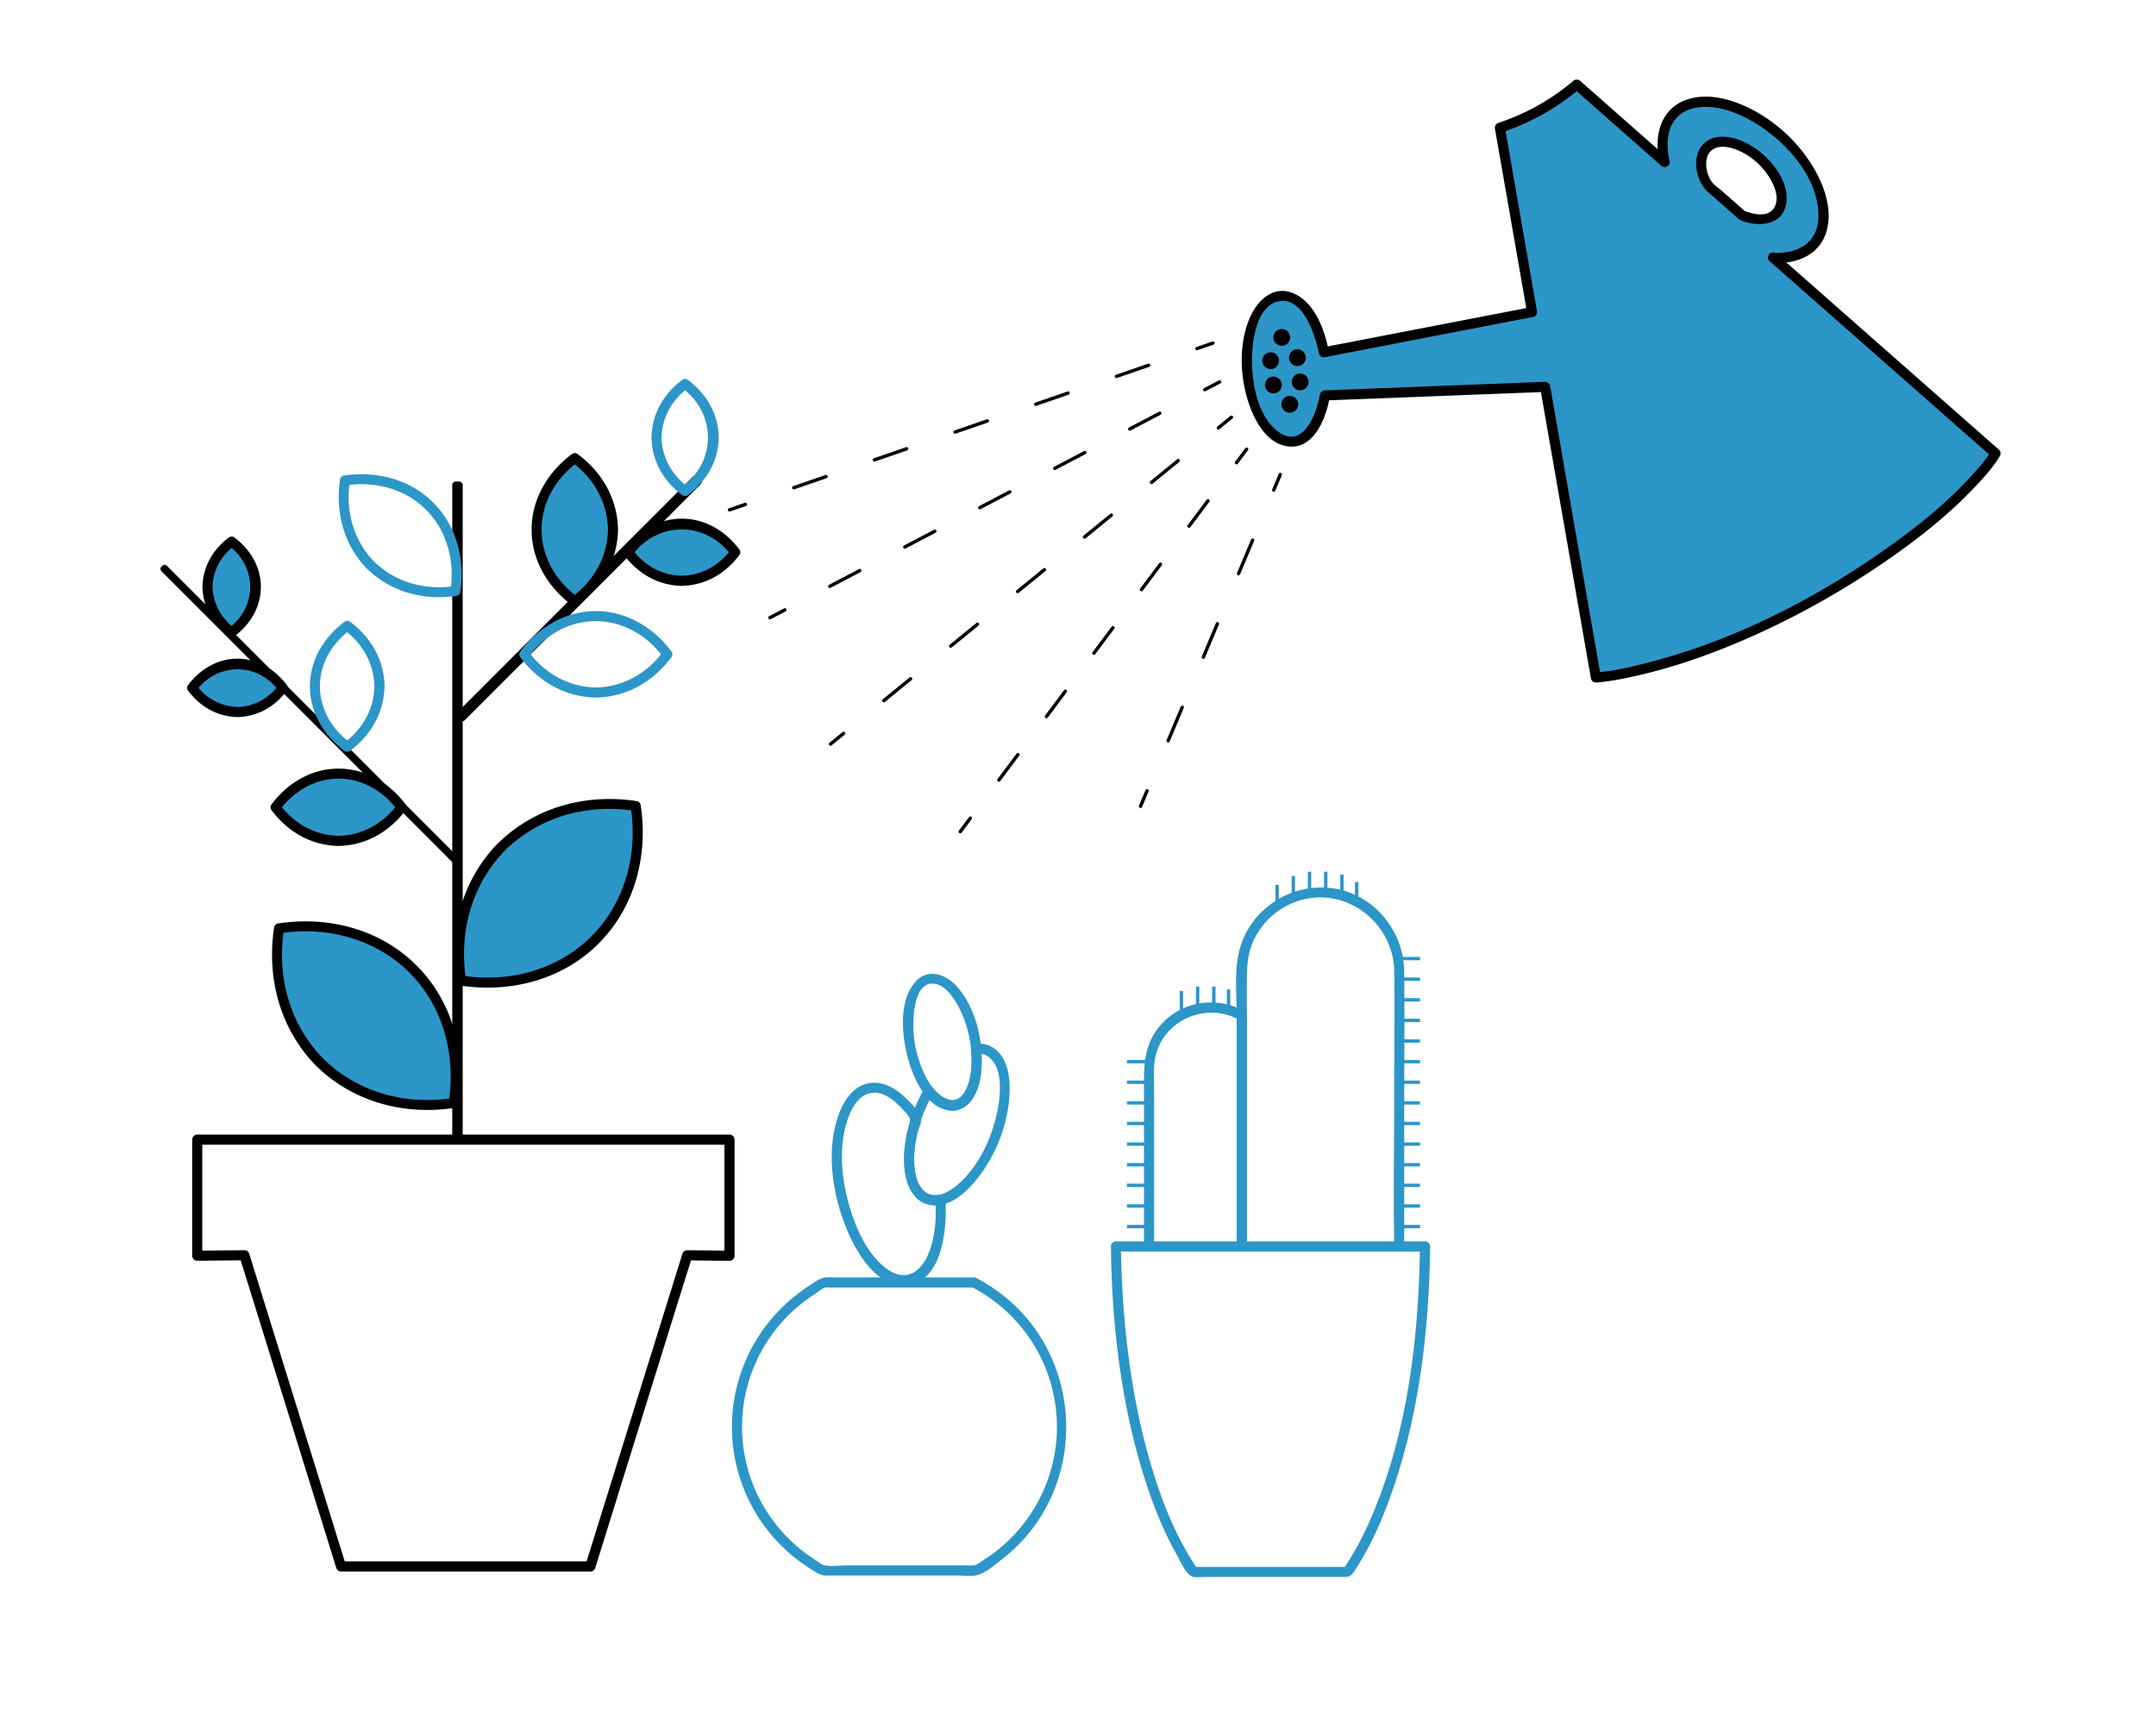 <svg xmlns="http://www.w3.org/2000/svg" id="Layer_1" data-name="Layer 1" viewBox="0 0 1280 1024"><defs><style>.cls-1{fill:#2c96c8}.cls-2,.cls-3,.cls-4,.cls-5,.cls-6,.cls-7,.cls-8{fill:none;stroke-miterlimit:10;stroke-width:2px}.cls-2{stroke:#2c96c8}.cls-3,.cls-4,.cls-5,.cls-6,.cls-7,.cls-8{stroke:#000;stroke-linecap:round}.cls-4{stroke-dasharray:20.26 30.39}.cls-5{stroke-dasharray:20.11 30.16}.cls-6{stroke-dasharray:20.5 30.76}.cls-7{stroke-dasharray:18.83 28.24}.cls-8{stroke-dasharray:21.53 32.3}</style></defs><title>partArtboard 8</title><path d="M740.25,739.49V602.84a3,3,0,0,0-1.49-2.59c-17.36-9.62-39.28-5.59-51.43,10.34-6.87,9-8.15,19.17-8.15,30v98.88c0,3.86,6,3.86,6,0V649.87c0-6-.4-12.11.1-18.07,2.05-24.52,29.29-38.1,50.45-26.37l-1.48-2.59V739.49c0,3.86,6,3.86,6,0Z" class="cls-1"/><path d="M833.67,739.49v-79c0-27.94.32-55.9,0-83.83-.27-23.87-17.5-45.26-41.36-49.19-25.6-4.21-51.09,12.51-56.82,38-2.74,12.16-1.24,25.63-1.24,38V739.49c0,3.86,6,3.86,6,0V585.31c0-9.32-.07-18.32,4-27a44.38,44.38,0,0,1,29.69-24.4c27.22-6.51,53.42,14.92,53.78,42.54.33,24.84,0,49.71,0,74.55,0,28.95-.52,57.94,0,86.88,0,.55,0,1.1,0,1.65,0,3.86,6,3.86,6,0Z" class="cls-1"/><path d="M659.54,739.92c.55,45.43,5.74,91.47,19.16,135,5.12,16.63,11.5,33.05,20.07,48.22,2.08,3.67,5.44,12.29,10,13,2.27.34,4.84,0,7.12,0h81.57c3.22,0,4.41-.22,6.45-3.28,9.28-13.87,16.13-29.32,21.73-45,16.82-47.11,22.83-98.11,23.43-147.91a3,3,0,0,0-3-3H662.54c-3.86,0-3.86,6,0,6H846l-3-3c-.66,54.45-7.44,111.55-29.35,161.91a177.86,177.86,0,0,1-16.21,29.76l2.59-1.49H708.52l2.59,1.49c-12.14-17.69-20.34-37.84-26.63-58.26-8.14-26.41-13.13-53.78-16-81.24-1.81-17.33-2.74-34.74-3-52.17C665.5,736.06,659.5,736.05,659.54,739.92Z" class="cls-1"/><line x1="682.18" x2="669.07" y1="728.12" y2="728.12" class="cls-2"/><line x1="682.18" x2="669.07" y1="715.88" y2="715.88" class="cls-2"/><line x1="682.18" x2="669.07" y1="703.65" y2="703.65" class="cls-2"/><line x1="682.18" x2="669.07" y1="691.41" y2="691.41" class="cls-2"/><line x1="682.18" x2="669.07" y1="679.17" y2="679.17" class="cls-2"/><line x1="682.18" x2="669.07" y1="666.93" y2="666.93" class="cls-2"/><line x1="682.18" x2="669.07" y1="654.7" y2="654.7" class="cls-2"/><line x1="682.18" x2="669.07" y1="642.46" y2="642.46" class="cls-2"/><line x1="682.18" x2="669.07" y1="630.22" y2="630.22" class="cls-2"/><line x1="843.02" x2="829.9" y1="728.12" y2="728.12" class="cls-2"/><line x1="843.02" x2="829.9" y1="715.88" y2="715.88" class="cls-2"/><line x1="843.02" x2="829.9" y1="703.65" y2="703.65" class="cls-2"/><line x1="843.02" x2="829.9" y1="691.41" y2="691.41" class="cls-2"/><line x1="843.02" x2="829.9" y1="679.17" y2="679.17" class="cls-2"/><line x1="843.02" x2="829.9" y1="666.93" y2="666.93" class="cls-2"/><line x1="843.02" x2="829.9" y1="654.7" y2="654.7" class="cls-2"/><line x1="843.02" x2="829.9" y1="642.46" y2="642.46" class="cls-2"/><line x1="843.02" x2="829.9" y1="630.22" y2="630.22" class="cls-2"/><line x1="843.02" x2="829.9" y1="617.98" y2="617.98" class="cls-2"/><line x1="843.02" x2="829.9" y1="605.74" y2="605.74" class="cls-2"/><line x1="843.02" x2="829.9" y1="593.51" y2="593.51" class="cls-2"/><line x1="843.02" x2="829.9" y1="581.27" y2="581.27" class="cls-2"/><line x1="843.02" x2="829.9" y1="569.03" y2="569.03" class="cls-2"/><line x1="701.41" x2="701.41" y1="600.5" y2="588.26" class="cls-2"/><line x1="711.02" x2="711.02" y1="597.88" y2="585.64" class="cls-2"/><line x1="720.64" x2="720.64" y1="597.88" y2="585.64" class="cls-2"/><line x1="729.38" x2="729.38" y1="599.63" y2="587.39" class="cls-2"/><line x1="767.84" x2="767.84" y1="532.32" y2="520.08" class="cls-2"/><line x1="758.23" x2="758.23" y1="537.56" y2="525.32" class="cls-2"/><line x1="777.46" x2="777.46" y1="529.7" y2="517.46" class="cls-2"/><line x1="787.07" x2="787.07" y1="529.7" y2="517.46" class="cls-2"/><line x1="796.69" x2="796.69" y1="531.44" y2="519.21" class="cls-2"/><line x1="805.43" x2="805.43" y1="535.81" y2="523.58" class="cls-2"/><path d="M1052.72,152.89c9.69,1,18.17-1.33,23.7-7.27,13-14,4.83-42.64-18.22-64.09S1006,54,993,68c-6.3,6.77-7.61,17-4.66,28.23l-52.2-46a132,132,0,0,1-21.57,15A132.24,132.24,0,0,1,890.47,75.8l19.12,109.46L786,209.14c-3.74-20-14.55-34.42-25.94-33.41-12.82,1.12-21.51,21.37-19.41,45.21s14.18,42.27,27,41.14c9.43-.83,16.61-12,18.93-27.34l130.8-5.09,30.14,172.5s53.11-3.41,129.88-46.44c84.61-47.43,107.38-86.57,107.38-86.57Zm-18.4-25-20-17.58c-5.13-8.54-6-17.38-1.29-22.39,6.46-6.94,21-3.91,32.45,6.76s15.52,24.94,9.06,31.88C1050.3,131.2,1042.46,131.41,1034.32,127.92Z" class="cls-1"/><path d="M1052.72,155.89c13.59,1.11,27.31-4.3,31.56-18.23,3.83-12.53-.88-26.48-7.16-37.36a92.43,92.43,0,0,0-35.83-34.68c-11.62-6.24-26.48-10.89-39.56-6.57C985.27,64.5,981.68,81.7,985.42,97l5-2.92-52.2-46a3.09,3.09,0,0,0-4.24,0A132.88,132.88,0,0,1,889.67,72.9a3.1,3.1,0,0,0-2.1,3.69l16.73,95.73,2.4,13.74,2.09-3.69-108,20.87-15.6,3,3.69,2.1c-2.51-12.67-8.48-29.51-21.79-34.53-11.69-4.41-21,5.1-25.19,15.09-6.31,14.91-5.84,33.05-1.2,48.35,3.34,11,10.55,25.65,23.35,27.65,16,2.51,23.38-16.94,25.41-29.37l-2.89,2.2L901,233.29l16.32-.64-2.89-2.2,10.16,58.18,16.22,92.85,3.75,21.46a3,3,0,0,0,2.9,2.21c8.42-.56,16.88-2.35,25.09-4.22,22.86-5.22,45-13.19,66.47-22.66a497.52,497.52,0,0,0,85.12-48.33c17-12,33.34-25.07,47.66-40.15,5.55-5.85,11.41-12.12,15.51-19.13a3,3,0,0,0-.47-3.64l-44.61-39.28-71.1-62.61-16.32-14.37c-2.89-2.54-7.15,1.69-4.25,4.25l44.62,39.28,71.1,62.61,16.32,14.37-.47-3.64c-3,5.14-7.12,9.75-11.08,14.15-12.58,14-27.09,26.22-42.18,37.38-44.94,33.23-96.69,60.49-151.05,74.33-9.88,2.51-20.15,5-30.36,5.66l2.89,2.2-10.17-58.18L924,250.32l-3.75-21.47a3,3,0,0,0-2.89-2.2l-114.48,4.46-16.32.63a3.06,3.06,0,0,0-2.9,2.2C782,244.25,774.42,266.22,760,257c-12.83-8.19-16.52-28.23-16.7-42.1-.15-10.75,2.08-33,15.66-36,14.81-3.29,22.09,20.91,24.1,31a3.05,3.05,0,0,0,3.69,2.1l108-20.87,15.6-3c1.7-.32,2.36-2.19,2.09-3.69L895.76,88.74,893.36,75l-2.1,3.69a140.37,140.37,0,0,0,47-26.36H934l52.2,46a3,3,0,0,0,5-2.92c-3-12.18-.91-26.47,12.63-30.7,10.67-3.33,22.77.25,32.4,5.08,21,10.55,44.24,34.34,43.33,59.69-.53,15-13,21.57-26.85,20.44C1048.87,149.57,1048.89,155.57,1052.72,155.89Z"/><path d="M1036.44,125.79l-14.33-12.62c-1.76-1.54-4.12-3.08-5.59-4.91-4-5-5.79-16.25.85-19.85,5.17-2.8,12.2-.47,17,2a41.69,41.69,0,0,1,16.13,14.94c2.83,4.61,5.68,11.24,3.46,16.66-3.13,7.62-12.91,5.37-18.82,3-3.59-1.43-5.15,4.37-1.6,5.79,10.54,4.21,25.3,3.14,27-10.63,1.57-12.85-8.71-25.31-18.53-32.16-8.35-5.82-22.73-10.89-31-2.19-6.94,7.28-4.15,21.84,2.91,28.06L1032.2,130C1035.09,132.58,1039.35,128.35,1036.44,125.79Z"/><path d="M551.83,709.05c-9.33-4.2-9.58-17.3-8.84-26a72.31,72.31,0,0,1,1.8-10.74c.56-2.32,2.18-5.41,2.08-7.72-.18-4.33-7.28-11.1-10.3-13.88-6.39-5.88-15.17-10.12-23.82-6.82-7,2.68-11.47,9.35-14.16,16.07-8.54,21.26-4.66,47.95,3.67,68.63,5.57,13.81,17.37,35.19,35.12,34.3,22.58-1.13,24.9-34.45,23.94-50.71a3.06,3.06,0,0,0-3.8-2.9,12.66,12.66,0,0,1-6.41-.52c-3.67-1.21-5.25,4.58-1.59,5.78a19.17,19.17,0,0,0,9.6.53l-3.8-2.89c.58,9.86.14,20-3.1,29.39-2.21,6.45-6.5,14.12-13.94,15.22-6.6,1-12.61-3.58-16.9-8.06-6.43-6.72-10.94-15.33-14.19-24-7.09-18.8-10.55-42.17-3.48-61.5,2.22-6.07,6.31-13.07,13.22-14.38,4.07-.77,8.13.77,11.49,3a33.75,33.75,0,0,1,5.56,4.7c1.73,1.78,5.83,5.48,6.32,8,.46,2.3-1.17,5.52-1.68,7.85-.6,2.73-1,5.48-1.38,8.25a57.46,57.46,0,0,0,0,14.88c1.07,7.47,4.21,15.42,11.52,18.7C552.29,715.8,555.35,710.63,551.83,709.05Z" class="cls-1"/><path d="M586.73,620.45a18.7,18.7,0,0,0-7.24-.89c-1.51.09-3.14,1.3-3,3,.73,8.34.75,18-3.66,25.49-5.44,9.18-14,3.93-19.32-2.68-1.21-1.51-3.85-.94-4.71.61-7.44,13.42-12.65,29.09-12,44.6.43,10.11,4.19,22.9,15.77,24.74s21.87-8.2,28.24-16.41a90.82,90.82,0,0,0,18-43.3c1.52-11.56,1.16-29.2-11.41-34.85-3.49-1.57-6.54,3.59-3,5.18,12.18,5.48,9.63,25.33,7.31,35.6-3.41,15.1-10.83,30.88-22.64,41.26-4.44,3.91-11.1,8.35-17.3,6.15-5.34-1.89-7.48-8-8.41-13.07-2.88-15.82,3-33.19,10.6-46.87l-4.71.61c6.29,7.82,17.27,14.1,25.74,5.46,8-8.13,8.4-22,7.48-32.52l-3,3a14.36,14.36,0,0,1,5.64.68C588.81,627.44,590.39,621.65,586.73,620.45Z" class="cls-1"/><path d="M568.06,659.08c12.22-3.13,14.77-19.15,14.78-29.74,0-15.1-4.46-32.05-14.6-43.58-6.71-7.63-17.65-11.38-25.11-2.55-9,10.67-7.85,28.31-5.09,41,3,13.65,12.37,37.37,30,34.9,3.8-.54,2.18-6.32-1.6-5.79-8,1.12-14-8.72-17.08-14.7a67.77,67.77,0,0,1-6.91-24.81c-.67-7.62-.41-32.34,12.9-29.74,5.53,1.08,9.74,6.79,12.44,11.28a64.58,64.58,0,0,1,7.91,21.82c1.39,7.64,1.74,15.84-.07,23.44-1.22,5.1-3.57,11.27-9.19,12.71C562.72,654.25,564.31,660,568.06,659.08Z" class="cls-1"/><circle cx="770.26" cy="212.31" r="5"/><circle cx="756" cy="228.53" r="5"/><circle cx="754.36" cy="214.12" r="5"/><circle cx="771.9" cy="226.72" r="5"/><circle cx="765.75" cy="239.99" r="5"/><circle cx="760.95" cy="200.29" r="5"/><line x1="720.1" x2="710.65" y1="203.67" y2="206.93" class="cls-3"/><line x1="681.93" x2="456.92" y1="216.84" y2="294.46" class="cls-4"/><line x1="442.56" x2="433.1" y1="299.41" y2="302.67" class="cls-3"/><line x1="724.1" x2="715.25" y1="226.67" y2="231.32" class="cls-3"/><line x1="688.54" x2="479.32" y1="245.32" y2="355.03" class="cls-5"/><line x1="465.96" x2="457.1" y1="362.03" y2="366.67" class="cls-3"/><line x1="731.1" x2="723.35" y1="247.67" y2="253.99" class="cls-3"/><line x1="699.51" x2="512.77" y1="273.42" y2="425.64" class="cls-6"/><line x1="500.86" x2="493.1" y1="435.35" y2="441.67" class="cls-3"/><line x1="740.1" x2="734.11" y1="266.67" y2="274.68" class="cls-3"/><line x1="717.18" x2="584.56" y1="297.28" y2="474.36" class="cls-7"/><line x1="576.1" x2="570.1" y1="485.67" y2="493.67" class="cls-3"/><line x1="760.1" x2="756.22" y1="281.67" y2="290.89" class="cls-3"/><line x1="743.68" x2="687.26" y1="320.65" y2="454.58" class="cls-8"/><line x1="680.99" x2="677.1" y1="469.46" y2="478.67" class="cls-3"/><path d="M145.09,742.16l-28,.26,3,3V676.53l-3,3h316l-3-3v68.89l3-3L408,742.16a3.06,3.06,0,0,0-2.89,2.2l-19.42,62.39-31,99.47-7.12,22.88,2.9-2.2h-148l2.89,2.2L186,866.71,155.1,767.24,148,744.36c-1.15-3.67-6.94-2.11-5.79,1.6l19.39,62.39,30.92,99.47,7.11,22.88a3.07,3.07,0,0,0,2.89,2.2h148a3.07,3.07,0,0,0,2.89-2.2l19.41-62.39,30.95-99.48L410.92,746l-2.89,2.2,25.07.26a3,3,0,0,0,3-3V676.53a3,3,0,0,0-3-3h-316a3,3,0,0,0-3,3v68.89a3,3,0,0,0,3,3l28-.26C149,748.12,149,742.12,145.09,742.16Z"/><rect width="6.2" height="392.32" x="268.5" y="285.88" rx="1.95" transform="translate(543.2 964.08) rotate(-180)"/><path d="M189.81,630.59a85.88,85.88,0,0,1-21.72-36.76,96.47,96.47,0,0,1-2.42-42.73,96.51,96.51,0,0,1,42.74,2.41A85.76,85.76,0,0,1,266.89,612a96.51,96.51,0,0,1,2.41,42.74,96.33,96.33,0,0,1-42.73-2.42A85.88,85.88,0,0,1,189.81,630.59Z" class="cls-1"/><path d="M191.93,628.47c-19.92-20.32-27.67-48.66-23.36-76.57l-2.1,2.09c27.71-4.27,56.5,3.32,76.58,23.37s27.63,48.89,23.36,76.57l2.1-2.09c-27.91,4.3-56.26-3.44-76.58-23.37-2.76-2.7-7,1.54-4.24,4.24,22,21.54,52.32,29.55,82.41,24.91a2.89,2.89,0,0,0,2.1-2.09c4.6-29.83-3.22-60.76-24.91-82.42s-52.54-29.51-82.41-24.9a2.88,2.88,0,0,0-2.1,2.09c-4.64,30.09,3.38,60.45,24.91,82.41C190.4,635.48,194.64,631.23,191.93,628.47Z"/><path d="M297.89,502.57a85.93,85.93,0,0,1,36.76-21.72,96.51,96.51,0,0,1,42.74-2.42A96.51,96.51,0,0,1,375,521.17a85.71,85.71,0,0,1-58.48,58.48,96.48,96.48,0,0,1-42.73,2.41,96.48,96.48,0,0,1,2.41-42.73A85.88,85.88,0,0,1,297.89,502.57Z" class="cls-1"/><path d="M300,504.69c20.32-19.92,48.66-27.67,76.57-23.36l-2.1-2.1c4.28,27.71-3.31,56.5-23.36,76.58s-48.9,27.63-76.57,23.36l2.09,2.1c-4.3-27.91,3.44-56.26,23.37-76.58,2.7-2.76-1.54-7-4.25-4.24-21.53,22-29.54,52.32-24.91,82.41A2.94,2.94,0,0,0,273,585c29.83,4.6,60.76-3.22,82.41-24.91s29.52-52.54,24.91-82.41a2.87,2.87,0,0,0-2.1-2.1c-30.08-4.64-60.44,3.38-82.41,24.91C293,503.16,297.25,507.4,300,504.69Z"/><path d="M222.16,333.43c-12.31-12.7-17.1-30-14.51-47.41l-2.09,2.09c17.17-2.56,35,2.07,47.41,14.51S270,332.86,267.48,350l2.09-2.09c-17.38,2.59-34.71-2.2-47.41-14.51-2.77-2.69-7,1.55-4.24,4.24,14.35,13.92,33.68,19,53.25,16.05a2.85,2.85,0,0,0,2.09-2.09c2.88-19.34-2-39.18-16.05-53.25S223.3,279.44,204,282.33a2.88,2.88,0,0,0-2.1,2.09C199,304,204,323.32,217.92,337.67,220.61,340.45,224.85,336.2,222.16,333.43Z" class="cls-1"/><rect width="4.57" height="248.73" x="181.77" y="299.69" rx="1.81" transform="translate(614.05 593.76) rotate(135)"/><path d="M228.35,407.42c-.34-15.76-8.13-29.13-20.64-38.44a2.9,2.9,0,0,0-3,0C192.37,378.14,184,391.77,184,407.42s8.33,29.28,20.64,38.44a2.9,2.9,0,0,0,3,0c12.51-9.31,20.3-22.67,20.64-38.44.08-3.86-5.92-3.86-6,0-.29,13.48-6.92,25.27-17.67,33.26h3c-10.59-7.88-17.64-19.86-17.67-33.26s7.11-25.4,17.67-33.26h-3c10.74,8,17.38,19.78,17.67,33.26C222.43,411.28,228.43,411.29,228.35,407.42Z" class="cls-1"/><path d="M201,499.16a43.78,43.78,0,0,1-21.08-5.42,49.14,49.14,0,0,1-16.28-14.54,49.22,49.22,0,0,1,16.28-14.53,43.72,43.72,0,0,1,42.17,0,49.19,49.19,0,0,1,16.27,14.53,49.11,49.11,0,0,1-16.27,14.54A43.84,43.84,0,0,1,201,499.16Z" class="cls-1"/><path d="M201,496.16c-14.08-.28-26.44-7.24-34.77-18.47v3c8.22-11.08,20.77-18.45,34.77-18.47s26.57,7.41,34.77,18.47v-3c-8.33,11.24-20.69,18.19-34.77,18.47-3.85.08-3.87,6.08,0,6,16.38-.32,30.3-8.43,39.95-21.44a2.86,2.86,0,0,0,0-3c-9.5-12.81-23.7-21.44-39.95-21.44s-30.45,8.63-39.95,21.44a2.9,2.9,0,0,0,0,3c9.65,13,23.57,21.12,39.95,21.44C204.83,502.24,204.83,496.24,201,496.16Z"/><path d="M141,422.68a31.46,31.46,0,0,1-15.17-3.9,35.34,35.34,0,0,1-11.71-10.46,35.31,35.31,0,0,1,11.71-10.45,31.43,31.43,0,0,1,30.33,0,35.31,35.31,0,0,1,11.71,10.45,35.34,35.34,0,0,1-11.71,10.46A31.45,31.45,0,0,1,141,422.68Z" class="cls-1"/><path d="M141,419.68a31,31,0,0,1-24.29-12.87v3c12.53-16.66,36-16.67,48.57,0v-3A31,31,0,0,1,141,419.68c-3.86.11-3.87,6.11,0,6,12.17-.35,22.23-6.22,29.46-15.84a2.9,2.9,0,0,0,0-3C163.32,397.37,153,391,141,391s-22.4,6.43-29.47,15.84a2.9,2.9,0,0,0,0,3c7.24,9.63,17.29,15.49,29.47,15.84C144.81,425.79,144.81,419.79,141,419.68Z"/><path d="M123.18,348.4a31.58,31.58,0,0,0,3.9,15.17,35.55,35.55,0,0,0,10.46,11.71A35.55,35.55,0,0,0,148,363.57a31.51,31.51,0,0,0,0-30.33,35.45,35.45,0,0,0-10.46-11.71,35.45,35.45,0,0,0-10.46,11.71A31.57,31.57,0,0,0,123.18,348.4Z" class="cls-1"/><path d="M120.18,348.4c.35,12.17,6.22,22.23,15.85,29.47a2.88,2.88,0,0,0,3,0c9.44-7.1,15.82-17.4,15.84-29.47s-6.43-22.39-15.84-29.46a2.88,2.88,0,0,0-3,0c-9.63,7.23-15.5,17.29-15.85,29.46-.11,3.86,5.89,3.86,6,0a31,31,0,0,1,12.87-24.28h-3c16.66,12.52,16.67,36,0,48.56h3a31,31,0,0,1-12.87-24.28C126.07,344.55,120.07,344.53,120.18,348.4Z"/><rect width="6.43" height="202.11" x="340.46" y="254.19" rx="1.84" transform="translate(351.86 -138.97) rotate(45)"/><path d="M353.75,414.09c18.39-.31,34.21-9.53,45-24.16a2.84,2.84,0,0,0,0-3c-10.68-14.43-26.74-24.16-45-24.16s-34.35,9.73-45,24.16a2.88,2.88,0,0,0,0,3c10.83,14.63,26.65,23.85,45,24.16,3.86.07,3.86-5.93,0-6-16.12-.27-30.33-8.32-39.86-21.18v3c9.4-12.68,23.83-21.21,39.86-21.18s30.44,8.47,39.85,21.18v-3c-9.52,12.86-23.73,20.91-39.85,21.18C349.89,408.16,349.88,414.16,353.75,414.09Z" class="cls-1"/><path d="M363.92,314.39a49.82,49.82,0,0,0-6.16-24,55.88,55.88,0,0,0-16.52-18.49,55.85,55.85,0,0,0-16.51,18.49,49.66,49.66,0,0,0,0,47.91,55.85,55.85,0,0,0,16.51,18.49,55.88,55.88,0,0,0,16.52-18.49A49.78,49.78,0,0,0,363.92,314.39Z" class="cls-1"/><path d="M366.92,314.39c-.32-18.39-9.54-34.21-24.16-45a2.9,2.9,0,0,0-3,0c-14.43,10.69-24.16,26.75-24.16,45s9.73,34.35,24.16,45a2.9,2.9,0,0,0,3,0c14.62-10.83,23.84-26.64,24.16-45,.06-3.87-5.94-3.87-6,0-.28,16.11-8.33,30.33-21.19,39.85h3c-12.69-9.39-21.22-23.83-21.19-39.85S330,284,342.76,274.53h-3c12.86,9.53,20.91,23.74,21.19,39.86C361,318.24,367,318.26,366.92,314.39Z"/><path d="M404.73,344.79a37.23,37.23,0,0,0,17.92-4.61,41.83,41.83,0,0,0,13.83-12.35,41.75,41.75,0,0,0-13.83-12.36,37.13,37.13,0,0,0-35.84,0A41.68,41.68,0,0,0,373,327.83a41.76,41.76,0,0,0,13.84,12.35A37.2,37.2,0,0,0,404.73,344.79Z" class="cls-1"/><path d="M404.73,347.79c14.11-.33,26-7.26,34.35-18.45a2.9,2.9,0,0,0,0-3c-8.19-11-20.35-18.48-34.35-18.45s-26.13,7.44-34.35,18.45a2.9,2.9,0,0,0,0,3c8.35,11.19,20.23,18.12,34.35,18.45,3.86.09,3.86-5.91,0-6-11.83-.28-22.14-6.06-29.17-15.48v3c15-20,43.37-20,58.33,0v-3c-7,9.43-17.34,15.2-29.16,15.48C400.87,341.88,400.86,347.88,404.73,347.79Z"/><path d="M392.76,259.72c.28-11.83,6.06-22.14,15.48-29.17h-3c20.06,15,20.06,43.37,0,58.33h3c-9.42-7-15.2-17.34-15.48-29.16-.09-3.86-6.09-3.87-6,0,.33,14.11,7.26,26,18.45,34.35a2.9,2.9,0,0,0,3,0c11-8.2,18.48-20.35,18.45-34.35s-7.43-26.13-18.45-34.35a2.9,2.9,0,0,0-3,0c-11.19,8.35-18.12,20.23-18.45,34.35C386.67,263.58,392.67,263.58,392.76,259.72Z" class="cls-1"/><path d="M578.24,758.33H494.89a46.25,46.25,0,0,0-4.71,0c-3.74.39-7.5,3.43-10.6,5.46a101.19,101.19,0,0,0-27.41,26.73,99.4,99.4,0,0,0,29.52,141.09c2.5,1.56,4.95,3.4,7.91,3.64,1.81.14,3.7,0,5.53,0H568.6c3.36,0,7.23.54,10.57,0,5.15-.84,11-6,15.08-9.15a99.76,99.76,0,0,0,14.36-13.35c36.95-42.09,31.26-108.59-12.68-143.48a103.56,103.56,0,0,0-16.17-10.53c-3.42-1.8-6.45,3.38-3,5.18a93.44,93.44,0,0,1,35,135,93.55,93.55,0,0,1-27.23,26.75c-2.44,1.56-4.19,3.18-6.44,3.58a32.12,32.12,0,0,1-5.19,0H503.67c-4.37,0-9.53.76-13.85,0-2.08-.37-4-2.12-6.32-3.58A94.06,94.06,0,0,1,447,881.14,93.48,93.48,0,0,1,475.18,774.4a89.5,89.5,0,0,1,8-5.81c1.75-1.13,5.29-3.89,6.56-4.26a11.64,11.64,0,0,1,2.89,0h85.58C582.11,764.33,582.11,758.33,578.24,758.33Z" class="cls-1"/></svg>